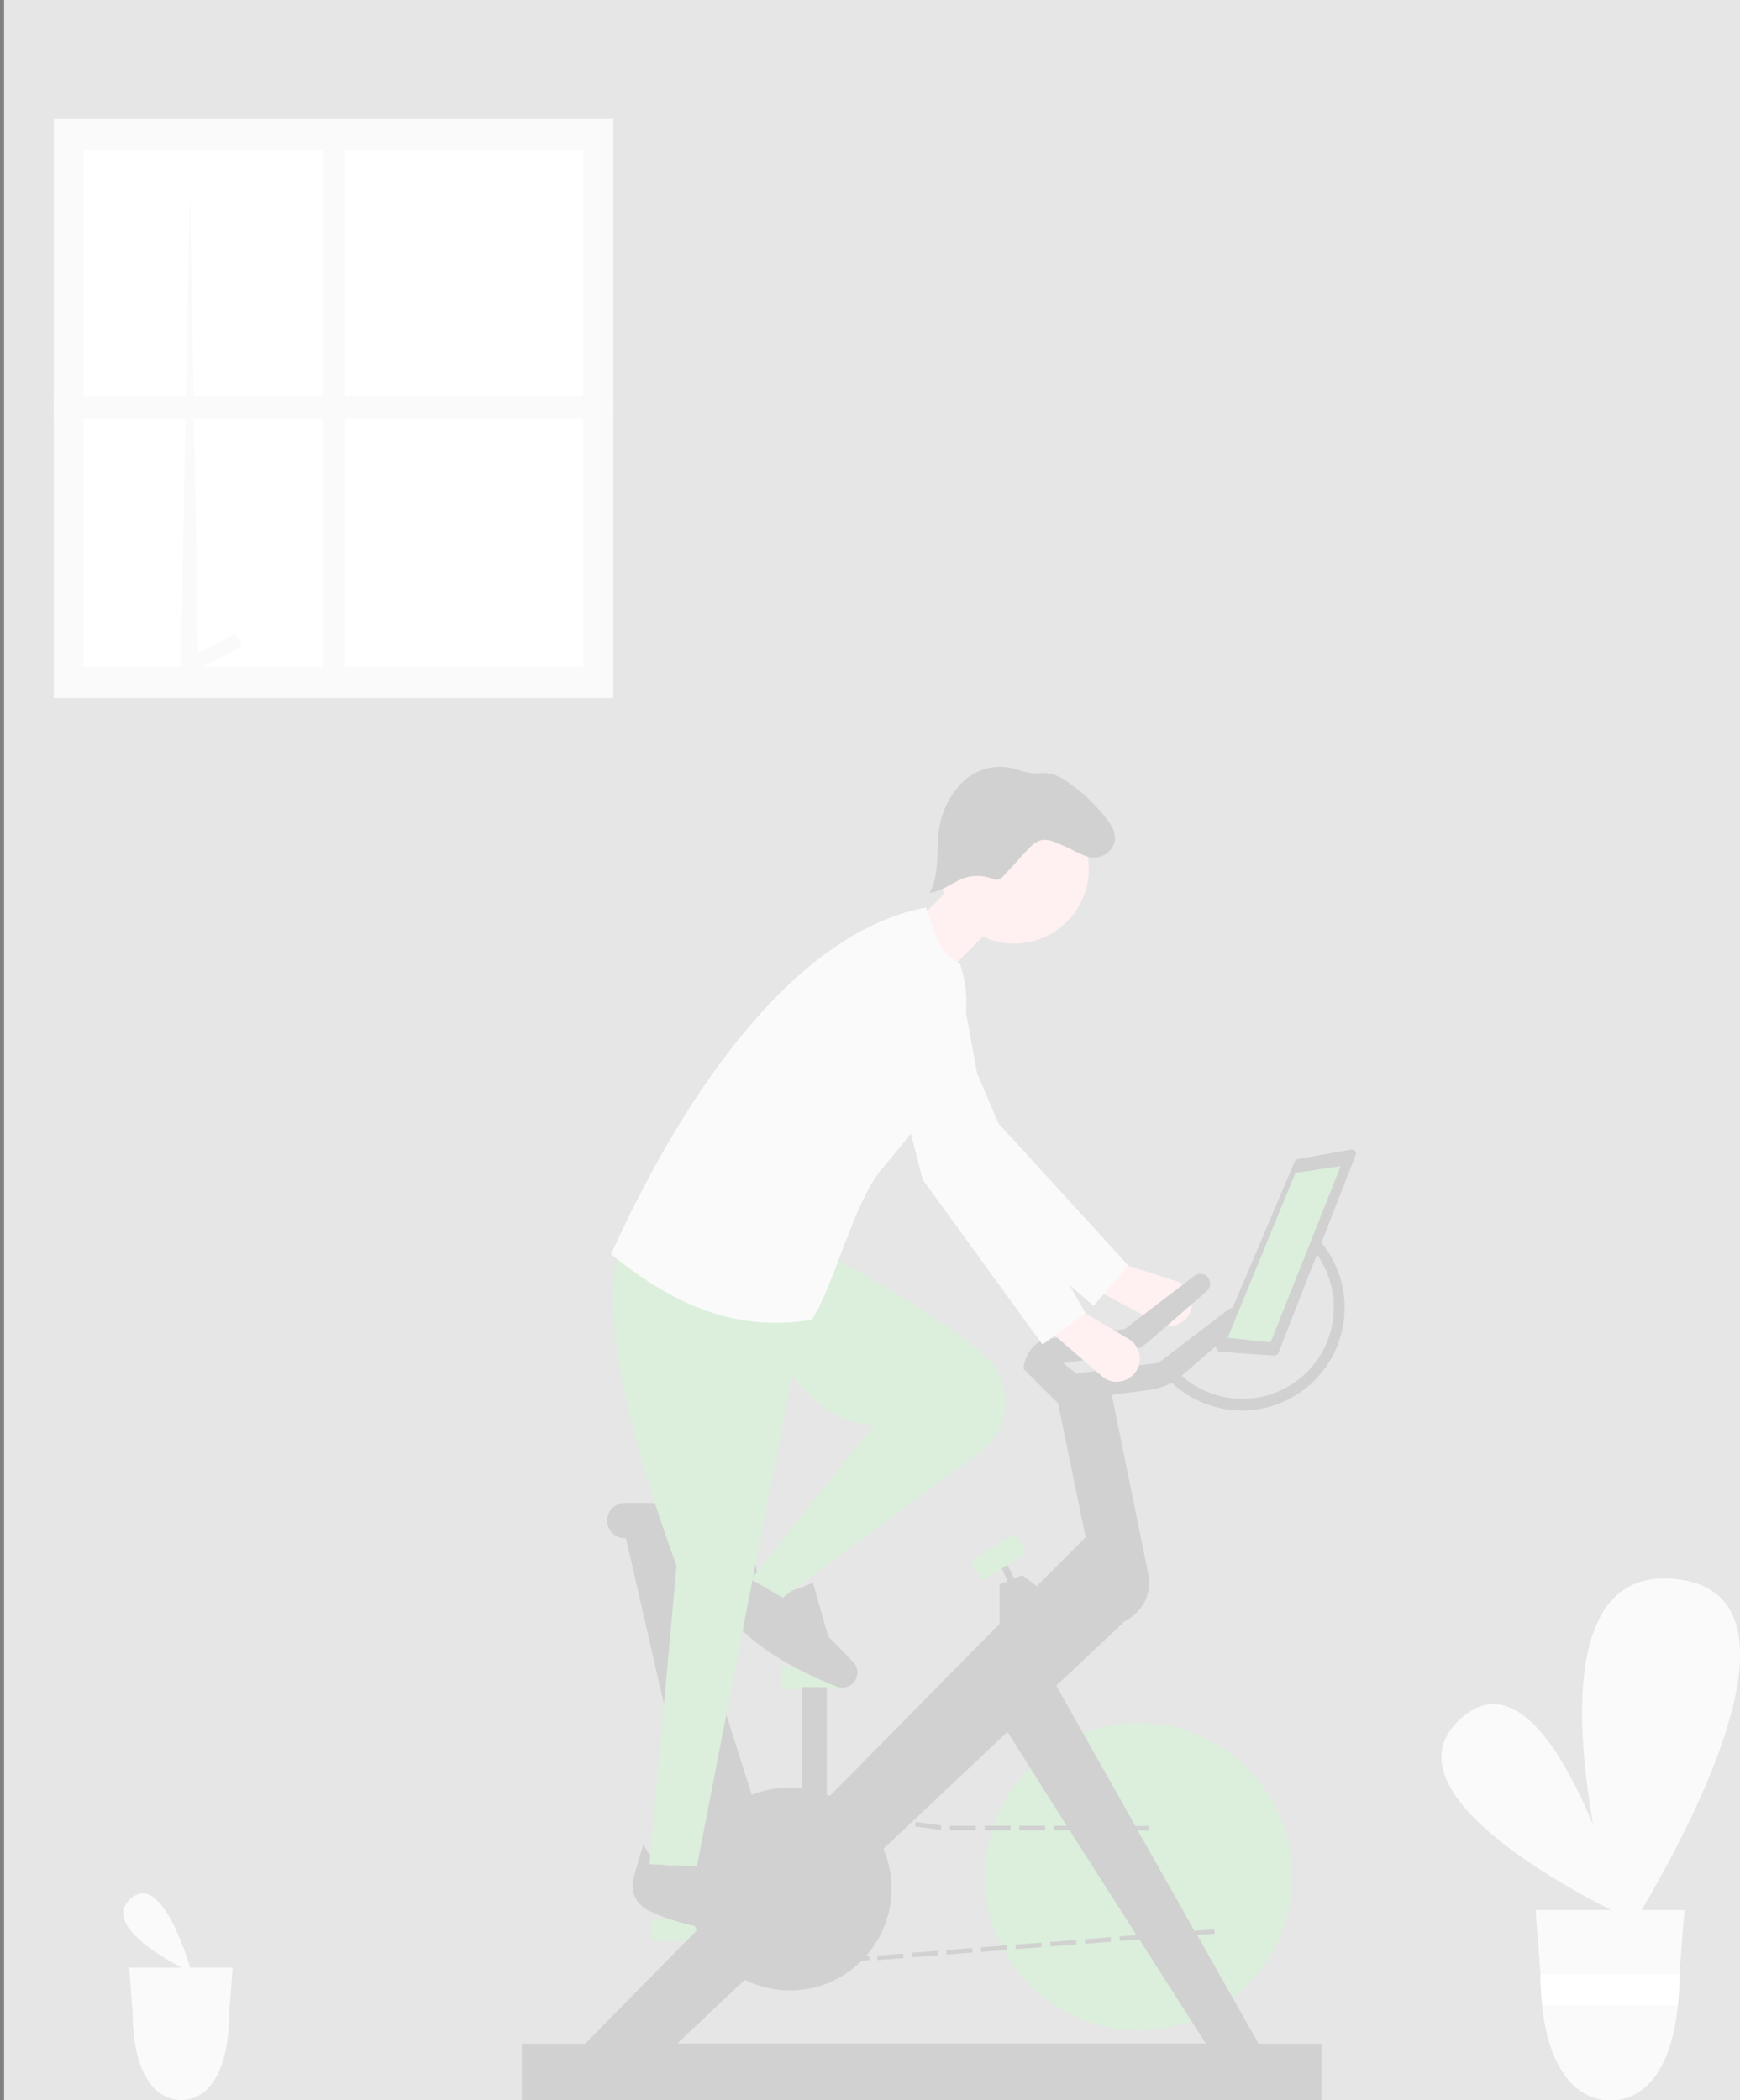 <?xml version="1.0" encoding="utf-8"?>
<!-- Generator: Adobe Illustrator 24.0.1, SVG Export Plug-In . SVG Version: 6.00 Build 0)  -->
<svg version="1.1" id="Layer_1" xmlns="http://www.w3.org/2000/svg" xmlns:xlink="http://www.w3.org/1999/xlink" x="0px" y="0px"
	 viewBox="0 0 770.3 929.7" style="enable-background:new 0 0 770.3 929.7;" xml:space="preserve">
<rect x="0" y="0" width="770.3" height="929.7" fill="#808080" stroke="none"/>
<style type="text/css">
	.st0{fill:#E6E6E6;}
	.st1{fill:#FFFFFF;}
	.st2{fill:#FFB9B9;}
	.st3{fill:#1B1B1B;}
	.st4{fill:#4CAF50;}
	.st5{opacity:0.8;fill:#FFFFFF;}
</style>
<path class="st0" d="M719.4,848.5c0,0-112.3-51.7-72.9-87.6S719.4,848.5,719.4,848.5z"/>
<path class="st0" d="M717.5,860.5c0,0-51.6-169.6,24.4-161.5C817.9,707.1,717.5,860.5,717.5,860.5z"/>
<path class="st0" d="M679.8,845.5l2.2,28.4l0,0.5c0,4.4,0.2,8.9,0.7,13.3c2.9,28.9,15.6,42.1,30.3,42.1c14.8,0,26.9-13.2,29.8-42.1
	c0.4-4.4,0.7-8.8,0.7-13.3l0-0.4l0-0.1l2.2-28.4H679.8z"/>
<path class="st1" d="M743.5,873.9L743.5,873.9l0,0.5c0,4.4-0.2,8.9-0.7,13.3h-60.1c-0.4-4.4-0.7-8.8-0.7-13.3l0-0.5H743.5z"/>
<path class="st0" d="M84.8,873.2c0,0-41.8-19.2-27.1-32.6S84.8,873.2,84.8,873.2z"/>
<path class="st0" d="M57.2,871.1l1.5,19.7l0,0.3c0,3.1,0.2,6.2,0.5,9.2c2,20.1,10.8,29.3,21.1,29.3s18.7-9.2,20.7-29.3
	c0.3-3.1,0.5-6.1,0.5-9.2l0-0.3l0-0.1l1.5-19.7H57.2z"/>
<path class="st2" d="M523.4,585.2L523.4,585.2c4.6-3.2,5.8-9.5,2.6-14.2c-1.3-1.9-3.1-3.2-5.3-3.9l-23.4-7.5l-12.8,11.1l28.4,15
	C516.2,587.6,520.3,587.4,523.4,585.2z"/>
<polygon class="st3" points="520.9,814.8 518,810.2 512.5,810.2 512.5,808.2 519,808.2 522.6,813.7 "/>
<polygon class="st3" points="350.8,805.8 348.8,805.7 349,798.6 356.1,799.5 355.8,801.5 351,800.9 "/>
<path class="st3" d="M349.3,859.3l-2-0.1l0.4-13.4l2,0.1L349.3,859.3z M349.8,841.5l-2-0.1l0.4-13.4l2,0.1L349.8,841.5z
	 M350.3,823.6l-2-0.1l0.4-13.4l2,0.1L350.3,823.6z"/>
<polygon class="st3" points="347,870.8 347.2,863.7 349.2,863.8 349,868.7 353.9,868.3 354.1,870.3 "/>
<polygon class="st3" points="541.6,855.7 541.4,853.7 545.8,853.4 543.4,849.7 545.1,848.7 549.2,855.1 "/>
<path class="st3" d="M540.9,845.9l-7.5-11.6l1.7-1.1l7.5,11.6L540.9,845.9z M530.9,830.3l-7.5-11.6l1.7-1.1l7.5,11.6L530.9,830.3z"
	/>
<circle class="st4" cx="504" cy="830.7" r="68"/>
<path class="st4" d="M289.5,849.2c-0.6,0-1,0.4-1,1v8c0,0.6,0.4,1,1,1h25c0.6,0,1-0.4,1-1v-8c0-0.6-0.4-1-1-1H289.5z"/>
<path class="st4" d="M347,737.7c-0.6,0-1,0.4-1,1v8c0,0.6,0.4,1,1,1h25c0.6,0,1-0.4,1-1v-8c0-0.6-0.4-1-1-1H347z"/>
<path class="st3" d="M326.4,719.6c11.6,11.8,26.9,20.2,44,27c2.6,1,5.7,0.3,7.5-1.8l0,0c2.3-2.6,2.2-6.6-0.2-9.1l-11.1-11.4
	l-6.7-23.8c-14.4,7.1-23.8,5.5-25.6-9.4l-9.1,12.4C321.6,708.4,322.1,715.3,326.4,719.6z"/>
<path class="st2" d="M449,351.7c-18.2,0-33,14.8-33,33c0,3.9,0.7,7.6,1.9,11.1l-29.4,29.4l21,15l25.6-25.6c4.2,2,8.9,3.1,13.9,3.1
	c18.2,0,33-14.8,33-33S467.2,351.7,449,351.7z"/>
<path class="st3" d="M475.1,375.2c2.6,3.1,6.7,4.8,10.7,4.3c4-0.6,7.5-4,7.8-8c0.2-3.5-1.8-6.6-4-9.4c-4.7-6-10.3-11.3-16.6-15.7
	c-3-2.1-6.3-4-10-4.2c-1.8-0.1-3.6,0.2-5.4,0.1c-3.3-0.1-6.4-1.6-9.7-2.3c-6.7-1.5-13.8,0-19.3,4.1c-1.8,1.4-3.5,3-4.9,4.8
	c-4,4.9-6.7,10.7-7.8,16.9c-1.7,9.8,0.4,20.6-4.3,29.4c5.5-0.5,10-4.7,15.2-6.5c3.9-1.3,8.1-1.3,12,0.1c1,0.5,2.1,0.7,3.2,0.6
	c0.9-0.3,1.7-0.9,2.3-1.7l10.1-11c2-2.2,4.4-4.6,7.4-4.9c1.8-0.1,3.6,0.3,5.2,1c4,1.5,7.9,3.4,11.7,5.5"/>
<g>
	<rect x="451.2" y="808.2" class="st3" width="11.5" height="2"/>
	<rect x="435.9" y="808.2" class="st3" width="11.5" height="2"/>
	
		<rect x="410" y="802.1" transform="matrix(0.132 -0.991 0.991 0.132 -443.899 1108.952)" class="st3" width="2" height="11.5"/>
	<polygon class="st3" points="420.7,808.1 420.4,810.1 421.4,810.2 432,810.2 432,808.2 421.6,808.2 	"/>
	
		<rect x="449.6" y="860.4" transform="matrix(0.997 -7.714454e-02 7.714454e-02 0.997 -65.095 37.699)" class="st3" width="11.5" height="2"/>
	
		<rect x="403.7" y="864" transform="matrix(0.997 -7.714454e-02 7.714454e-02 0.997 -65.507 34.167)" class="st3" width="11.5" height="2"/>
	
		<rect x="388.4" y="865.2" transform="matrix(0.997 -7.762986e-02 7.762986e-02 0.997 -66.05 33.213)" class="st3" width="11.5" height="2"/>
	
		<rect x="419" y="862.8" transform="matrix(0.997 -7.714454e-02 7.714454e-02 0.997 -65.37 35.344)" class="st3" width="11.5" height="2"/>
	
		<rect x="465" y="859.2" transform="matrix(0.997 -7.714454e-02 7.714454e-02 0.997 -64.958 38.877)" class="st3" width="11.5" height="2"/>
	
		<rect x="434.3" y="861.6" transform="matrix(0.997 -7.714454e-02 7.714454e-02 0.997 -65.232 36.522)" class="st3" width="11.5" height="2"/>
	
		<rect x="480.3" y="858" transform="matrix(0.997 -7.714454e-02 7.714454e-02 0.997 -64.82 40.054)" class="st3" width="11.5" height="2"/>
	<path class="st3" d="M600.3,510.5c-0.2-1.1-1.2-1.8-2.3-1.6l-23.4,4.2c-0.7,0.1-1.2,0.6-1.5,1.2l-27.4,64.6
		c-0.8,0.1-1.5,0.4-2.1,0.9l-30.7,23.5l-34.4,4.5c-0.6,0.1-1.2,0.2-1.8,0.4l-6-4.8l22.8-3.2c5.6-0.5,10.9-2.8,15.2-6.5l25.5-22.1
		c1.8-1.6,2-4.4,0.5-6.2c-0.8-1-2.1-1.5-3.3-1.5c-1,0-1.9,0.3-2.7,0.9l-30.7,23.5l-34.4,4.5c-5.9,0.8-10,7.2-10.5,13.1l0,0
		l15.3,15.3l12.2,59.3L459,702.1l-6.5-4.8l-3.6,1.5l-3.1-6.5l-2.7,1.3l3,6.3l-3.6,1.4v17.5l-75.1,76.2c-0.4-0.2-0.9-0.4-1.4-0.6
		v-47.6h-11v44.8c-1.8-0.2-3.6-0.3-5.5-0.3c-5.9,0-11.6,1.1-16.7,3.2l-36.9-116.1c2.4-0.7,4.9-1.6,7.2-2.6l4.3,1.3
		c0.8,0.2,1.6,0.3,2.4,0.3c4.6,0,8.3-3.7,8.3-8.3c0-2.1-1.7-3.8-3.8-3.8h-37.7c-4.3,0-7.8,3.5-7.8,7.8c0,4.2,3.3,7.6,7.4,7.8
		c0.3,0,0.6,0,0.9,0l31.4,137c-0.5,1-0.9,2-1.3,3.1c-8.9,7.2-16.6,6.8-22.4-4.6l-4.3,14.7c-1.7,5.9,1.1,12.1,6.7,14.7
		c6.4,3,13.3,5.3,20.4,6.8c0.3,0.7,0.5,1.3,0.8,2L259,904.7h-28v25h354v-25h-27.8L530,856.6l7.7-0.6l-0.2-2l-8.7,0.7l-25.1-44.4h4.8
		v-2h-5.9l-35-62.1l30.5-28.7c7.9-3.8,12.3-12.7,10.1-21.5l-16-78.5l16.1-2.2c3.7-0.4,7.2-1.5,10.4-3.2c8.4,7.8,19.5,12.3,31.1,12.3
		v0c11.1,0,21.8-4.1,30.1-11.4c18.4-16.3,20.5-44.1,5.1-62.9l15-38.4C600.3,511.2,600.4,510.8,600.3,510.5z M472.2,808.2h-5.7v2h7
		l29.6,46.4l-7.5,0.6l0.2,2l8.6-0.7l29.4,46.1h-234l29.9-28.2c6,3,12.8,4.7,20,4.7c12.4,0,23.6-5,31.7-13.1l3.5-0.3l-0.2-2l-1.3,0.1
		c7-7.9,11.3-18.3,11.3-29.8c0-6.3-1.3-12.2-3.6-17.6l54.9-51.8L472.2,808.2z M573.9,611.4c-15.7,11.5-36.9,10-50.8-2.4
		c0.2-0.1,0.4-0.3,0.5-0.4l14.9-12.9c-0.1,0.2-0.1,0.4-0.1,0.6c-0.1,1.1,0.8,2.1,1.9,2.1l23.7,1.7c0.9,0.1,1.7-0.5,2-1.3l17-43.5
		C595.8,573.4,591.8,598.3,573.9,611.4z"/>
</g>
<path class="st4" d="M434.7,598.9c-19.1-15.5-42.7-29.6-67.7-43.2l-33.3,16.2L274,552.7c-8.2,30.8,4,81.2,25.5,140.5l-12,132l21,1
	l24.6-126.7l13.4,7.7l86.4-63.6c6.4-4.4,10.7-11.2,11.8-18.9C446.2,614.9,442.4,605.1,434.7,598.9z M333.4,698.1l17.3-89.2
	c10.3,13.3,21.9,21.8,36.3,21.8L333.4,698.1z"/>
<rect x="23.8" y="52.7" class="st0" width="247.7" height="256.3"/>
<path class="st2" d="M498.2,610.9L498.2,610.9c5.2-2.1,7.8-8,5.7-13.2c-0.8-2.1-2.3-3.8-4.3-5l-21.1-12.5l-15,8l24.3,21
	C490.7,611.7,494.7,612.4,498.2,610.9z"/>
<path class="st0" d="M499.5,560.2l-57.4-62.8l-9.5-22.1l-5-27.2c0.6-7.3-0.2-14.4-2.6-21.4c-8.9-5.8-8.5-5.8-15-25
	c-50.9,9.4-100.1,66.8-139.5,153.5c25.9,21.1,54.2,35,89,29c10.5-16.8,18.3-52.3,31.5-67.5c4.4-5.1,8.5-10.1,12.2-15l5.3,20.5l53,73
	l19-14l-7.1-12.5l10.7,9.4L499.5,560.2z"/>
<rect x="37" y="66.3" class="st1" width="221.2" height="228.9"/>
<polygon class="st0" points="80,299.2 87.9,299.2 87.8,296.1 87.7,289 86.5,216.7 86.4,216.3 85.8,179.4 84.2,89.5 83.9,89.5 
	82.2,180 81.5,216.4 81.5,216.7 "/>
<rect x="83.2" y="285.6" transform="matrix(0.885 -0.466 0.466 0.885 -123.55 77.529)" class="st0" width="23.8" height="6.3"/>
<rect x="142.8" y="59.5" class="st0" width="10" height="242"/>
<polygon class="st4" points="543.5,592.2 562.5,594.2 593.5,516.2 573.5,519.2 "/>
<path class="st4" d="M448.7,679.2c-0.2,0-0.4,0.1-0.5,0.2l-17.7,11.4c-0.5,0.3-0.6,0.9-0.3,1.4l4.3,6.7c0.3,0.5,0.9,0.6,1.4,0.3
	l17.7-11.4v0c0.5-0.3,0.6-0.9,0.3-1.4l-4.3-6.7c-0.1-0.2-0.4-0.4-0.6-0.4C448.8,679.2,448.7,679.2,448.7,679.2z"/>
<rect x="23.8" y="175.5" class="st0" width="247.7" height="10"/>
<rect x="1.8" y="0" class="st5" width="770.3" height="929.7"/>
</svg>
